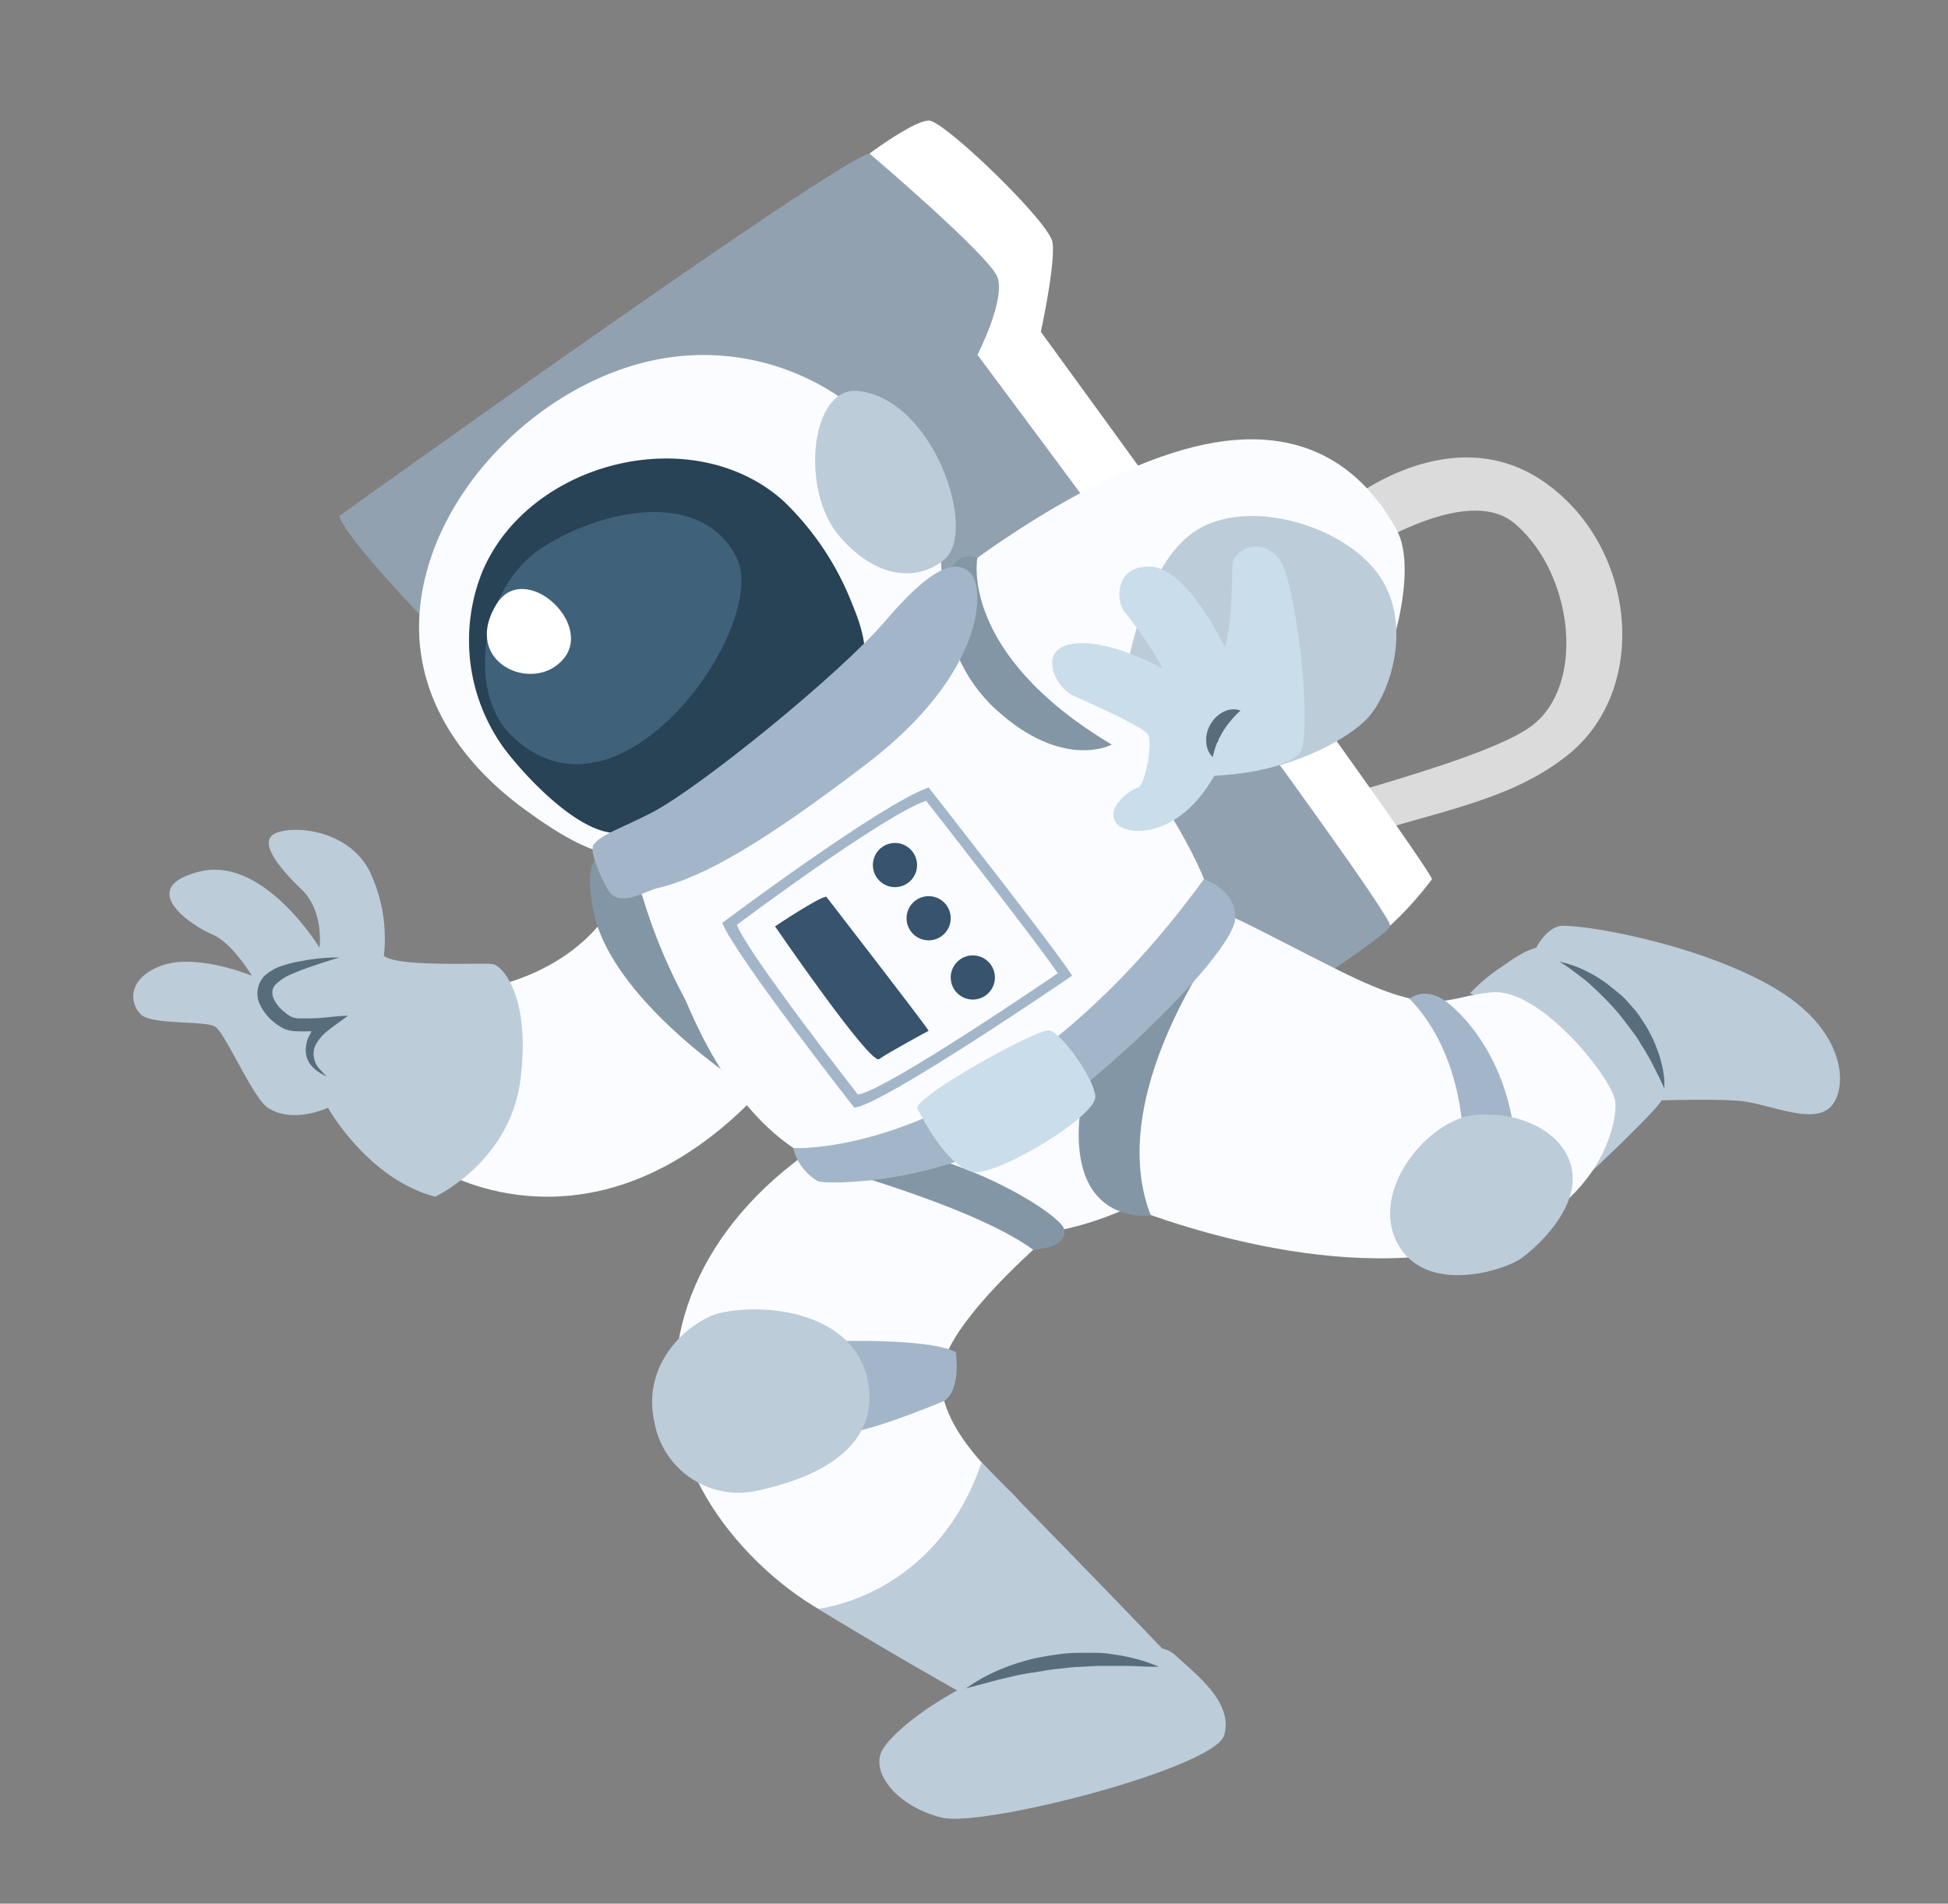 <svg xmlns="http://www.w3.org/2000/svg" viewBox="0 0 196.7 192.18"><rect x="0" y="0" width="196.7" height="192.18" fill="#808080" stroke="none"/><defs><style>.cls-1{fill:#fafcff;}.cls-2{fill:#a3b6c9;}.cls-3{fill:#bcccd8;}.cls-4{fill:#576d7c;}.cls-5{fill:#8396a5;}.cls-6{fill:#dbdbdb;}.cls-7{fill:#fff;}.cls-8{fill:#91a1af;}.cls-9{fill:#caddea;}.cls-10{fill:#37536d;}.cls-11{fill:#284256;}.cls-12{fill:#3f617a;}</style></defs><g id="Objects"><path class="cls-1" d="M110.6,120.81S96.15,132,95.12,138.17s7,12.16,7.74,13.33S97.3,165,90.37,165s-18.77-9.17-21.44-19.5,1.55-21.58,13.38-29.68S110.44,116.79,110.6,120.81Z"/><path class="cls-2" d="M81.26,135.5s12-.67,15.25,1c0,0,.6,3.7-1.16,4.93,0,0-9.75,4.11-11.25,3.17S81.26,135.5,81.26,135.5Z"/><path class="cls-3" d="M72.93,132.5c5.5-1.09,14.17.5,14.83,7.83s-8.33,9.5-11.33,10.17a8.64,8.64,0,0,1-10.33-6.83C64.6,137.17,70.22,133,72.93,132.5Z"/><path class="cls-3" d="M82.6,162.41s11.88-1.15,16.52-14.78c0,0,16.27,16.62,20.11,20.79s-14.87,5.75-17.37,4.91S84.37,163.54,82.6,162.41Z"/><path class="cls-3" d="M108.26,166.86c-9.66,1-18.48,7.81-19.32,10.14s2,5.5,6.18,6.5,27.5-5,28.49-8.32-2.92-6.21-5-8.14S108.26,166.86,108.26,166.86Z"/><path class="cls-4" d="M97.53,170.45l.73-.48a14.83,14.83,0,0,1,2-1.1,13.48,13.48,0,0,1,1.42-.6c.51-.2,1.06-.38,1.64-.55s1.18-.31,1.8-.43,1.25-.21,1.88-.3,1.28-.12,1.91-.13,1.25,0,1.85,0,1.18.08,1.72.17a15.38,15.38,0,0,1,1.52.27,16.63,16.63,0,0,1,2.21.64l.82.32-.87,0c-.55,0-1.34-.06-2.26-.08h-1.5l-1.66,0-1.76.1c-.6,0-1.21.1-1.82.16s-1.21.13-1.8.24-1.18.18-1.75.28-1.11.21-1.62.34-1,.22-1.46.35Z"/><path class="cls-1" d="M64.26,84.5S63.93,96.17,49.6,99.67s-6.17,18-4.84,18.66,16.5,8.84,32.5-8.66S68.62,81.79,64.26,84.5Z"/><path class="cls-5" d="M64.94,90.7a54.69,54.69,0,0,0,9.94,18.7s-13.35-8.58-15-17.63S63.8,87.26,64.94,90.7Z"/><path class="cls-3" d="M43.93,120.81s7.56-3.48,8.62-11.81-1.79-11.5-2.79-11.67-9.5.34-11-.83a15.68,15.68,0,0,0-1.5-8.67c-2.16-4-7.33-4.52-9.33-3.76s.17,3.47,2.5,5.7,1.83,5.9,1.83,5.9S26.6,86.33,20.1,88s-.67,5.5,1.33,6.33,4,4.17,4,4.17-5.67-2.33-9.17-1-3.16,3.88-2,4.94,6.5.56,7.5,1.23,3.81,7.2,5.28,8.16c2.56,1.67,6.08,0,6.08,0S37.1,119,43.93,120.81Z"/><path class="cls-4" d="M34.26,96.67s-1.43.4-3.47,1.13c-.51.18-1.05.41-1.6.65a5,5,0,0,0-1.42,1,1.18,1.18,0,0,0-.26.6,1.5,1.5,0,0,0,.1.71,3.54,3.54,0,0,0,1.11,1.4,3.63,3.63,0,0,0,.75.52,2.23,2.23,0,0,0,.79.13h1c.68,0,1.35-.06,2-.13s1.47-.15,1.87-.13c-.83.62-1.67,1.19-2.14,1.6a3.62,3.62,0,0,0-.65.65l-.18.22-.1.16a2.13,2.13,0,0,0-.32.64,2.24,2.24,0,0,0,.59,2.16,5.53,5.53,0,0,0,.5.53l.2.19-.24-.13a3.85,3.85,0,0,1-.66-.38,3,3,0,0,1-.88-.87,2.39,2.39,0,0,1-.35-1.67,2.89,2.89,0,0,1,.28-1l.12-.23.06-.11,0,0,.05-.1,0-.1s-.13,0-.15,0l-.11,0a9.55,9.55,0,0,1-1.1,0,3.69,3.69,0,0,1-1.34-.24,5.35,5.35,0,0,1-1.07-.7,5.07,5.07,0,0,1-1.5-2,2.61,2.61,0,0,1,.56-2.65,5,5,0,0,1,1.94-1.07A11.71,11.71,0,0,1,30.57,97a19.12,19.12,0,0,1,2.67-.32A9.83,9.83,0,0,1,34.26,96.67Z"/><path class="cls-6" d="M136.27,50.5s10.33-8.34,19.66-1.84,10.67,20.87,2.44,27.51c-9.18,7.4-22.08,5.59-38.09,16.3s.65-.64.65-.64L116.2,88a79.31,79.31,0,0,1,11.18-5.09c6.55-2.42,21.93-6,27-9.43,5.87-4,4.54-15.62-1.46-20.65-5.59-4.68-18.67,5-18.67,5Z"/><path class="cls-7" d="M87.8,15.5s4.48-3.33,6-3.33,12.12,10.21,12.47,12.27-1.17,9.06-1.17,9.06S143.6,86.32,144.6,88.75a35.19,35.19,0,0,1-4.24,4.71c-2.18,1.93-41.57-45.63-41.67-47S87.8,15.5,87.8,15.5Z"/><path class="cls-8" d="M42.93,62.62s-8.07-8.34-8.67-10.53c0,0,50.07-35.92,53.54-36.59,0,0,12,10.21,12.9,12.44s-2,7.88-2,7.88,41.78,55.94,41.67,57.64-41.67,27.16-41.67,27.16Z"/><path class="cls-3" d="M165.26,111.17s7.84-.33,10.67,0,7,2.33,8.83.66,2-7.83-6-12.33-19.83-6.33-21.33-6-3.31,3-3,5.5S165.26,111.17,165.26,111.17Z"/><path class="cls-3" d="M148.43,100.28s14.7,6,12.27,18c0,0,6.23-5.82,7.06-7.16s1.56-9.17-4.63-13.5-9.53-1.34-11.53,0A18.68,18.68,0,0,0,148.43,100.28Z"/><path class="cls-1" d="M111.43,120.81s17.67,8,33.67,5.86,18.33-13.16,18-15.5-7.5-11.34-12.34-11-5.5,2.83-15.5-2.17S123,91.4,120.93,91.83,104.1,112,111.43,120.81Z"/><path class="cls-2" d="M147.76,115.83s.31-9.09-5.43-15c0,0,1.44-1.28,3.6.21,0,0,5.85,4,7,13.5Z"/><path class="cls-3" d="M148.93,112.56c-4.69.43-10.67,7.61-7.83,12.94s10.83,2.74,12.5,1.54,5.66-4.89,5.16-8.71S153.76,112.13,148.93,112.56Z"/><path class="cls-4" d="M157.44,97.08l.74.18a10.4,10.4,0,0,1,1.87.72,12.82,12.82,0,0,1,1.19.64,14.76,14.76,0,0,1,1.25.86c.4.33.83.67,1.22,1s.77.81,1.15,1.22.7.88,1,1.35a13.29,13.29,0,0,1,.82,1.39,11.1,11.1,0,0,1,.61,1.39,9.08,9.08,0,0,1,.42,1.28,10.11,10.11,0,0,1,.35,2c0,.48,0,.76,0,.76l-.33-.69c-.19-.43-.49-1-.86-1.74-.18-.35-.4-.73-.62-1.12s-.49-.79-.74-1.21-.55-.82-.86-1.23-.62-.83-.94-1.23-.67-.8-1-1.16-.71-.74-1.05-1.08-.7-.67-1.06-1-.66-.58-1-.82c-.62-.49-1.17-.88-1.56-1.15Z"/><path class="cls-1" d="M82.31,117.19s5,5.81,17.62,7.31,24.67-9,26.67-11.83,2.17-14.84-4-21.34S82.31,117.19,82.31,117.19Z"/><path class="cls-5" d="M80.48,116.92s17.41,4.5,23.85,9.25c0,0,3.56-.15,3.12-2.08S90.57,112.33,80.48,116.92Z"/><path class="cls-5" d="M124.73,92.7s-13.6,17-8.53,30c0,0-10.16,1.46-6.47-14.26C112,98.68,123.1,91.92,124.73,92.7Z"/><path class="cls-1" d="M64.94,86.17s3.74,24.37,17.37,31S122.93,99.5,122.6,92.5,105.43,61.82,96.51,61,66,72.17,64.94,86.17Z"/><path class="cls-2" d="M80.1,115.9s20.78,1.26,41.47-27.15c0,0,3.32,1.12,3.16,4s-9.8,13-19.3,20-22.15,6.83-22.83,6.5A5.22,5.22,0,0,1,80.1,115.9Z"/><path class="cls-9" d="M92.6,111.83s3.19,6.66,6.09,6.5,12.08-5.73,11.91-7.66-3.5-6.47-4.67-6.65S92.91,110.37,92.6,111.83Z"/><path class="cls-2" d="M72.93,93.17s16-12,20.84-13.67c0,0,12.83,16.33,14.49,19,0,0-19,13-22,13.33C86.26,111.83,74.26,96.5,72.93,93.17Z"/><path class="cls-1" d="M74.4,93.37s14.68-11,19.11-12.53c0,0,11.76,15,13.29,17.42,0,0-17.43,11.93-20.18,12.23C86.62,110.49,75.62,96.43,74.4,93.37Z"/><path class="cls-10" d="M78.26,93.52s4.34-2.91,5.17-3c0,0,9.85,12.72,10.34,13.54,0,0-4.12,2.22-5,2.86S78.26,93.52,78.26,93.52Z"/><circle class="cls-10" cx="90.37" cy="87.33" r="2.23"/><circle class="cls-10" cx="93.77" cy="92.7" r="2.23"/><circle class="cls-10" cx="98.23" cy="98.68" r="2.23"/><path class="cls-1" d="M96.61,57.87s13.32-10.55,25-13,17,4.26,19.4,8.59-1.07,14.57-2.24,16-17.5,6.14-17.5,6.14-4.34,5-6.33,5.16-9.66-1.51-13.33-7.34S96.61,57.87,96.61,57.87Z"/><path class="cls-5" d="M98.69,56.31s-1.93,9.61,13.57,18.86c0,0-4.88,2.67-11.69-3.54S94.37,54.71,98.69,56.31Z"/><path class="cls-3" d="M113.76,67.67s1.67-10.5,6.84-14,14.83-.76,18.5,4.2,1.33,12.3-1.17,14.8-8.64,5.3-14.24,5.56S113.76,67.67,113.76,67.67Z"/><path class="cls-9" d="M122.6,78.33s7.33-.5,8.66-2.33-.33-17.5-2.16-19.67-4.67-.9-4.67.88-.14,6.29-.74,8.12c0,0-3.76-7.9-7.43-8.12s-3.66,3.46-2.66,4.62a42.62,42.62,0,0,1,3.83,5.67s-5.57-3.11-9.17-2.5-1.6,4.43,0,5.17,7.17,3.16,7.67,4-.33,5.16-1,5.33-3.17,1.83-2.33,3.42S118.94,84.83,122.6,78.33Z"/><path class="cls-4" d="M122.46,76.43a1.87,1.87,0,0,1-.2-.22,2,2,0,0,1-.36-.72,1.78,1.78,0,0,1-.09-.53,2.51,2.51,0,0,1,0-.61,5.12,5.12,0,0,1,.14-.63c.08-.21.18-.41.28-.61a5.52,5.52,0,0,1,.4-.55,3.42,3.42,0,0,1,.49-.44,2.49,2.49,0,0,1,.52-.3,2.25,2.25,0,0,1,.52-.17,1.87,1.87,0,0,1,.81,0l.29.08-.21.21c-.14.12-.31.3-.49.49l-.28.32a3,3,0,0,1-.28.34l-.26.38a2.75,2.75,0,0,0-.26.4,3.3,3.3,0,0,0-.23.41,4.1,4.1,0,0,0-.22.41c0,.15-.14.28-.18.42s-.11.26-.14.39A9.19,9.19,0,0,0,122.46,76.43Z"/><path class="cls-1" d="M62.76,86.17c-2.92.52-7.9-3.08-10-4.62C46.2,76.69,41.51,69.68,42.43,61.17,43.78,48.71,56,37.4,68.23,36a24.41,24.41,0,0,1,22,9.18c8.25,10.5,3.5,20.25,3.5,20.25S75.26,83.92,62.76,86.17Z"/><path class="cls-11" d="M63.1,84c-4,1-10.15-5.67-12.27-8.55a18.55,18.55,0,0,1-2.15-17.68c4.66-11.18,21.25-15.39,30.4-7.22a28.88,28.88,0,0,1,7,10.5c2.61,6.23,1,8.47-3.38,12.57A44.75,44.75,0,0,1,63.1,84Z"/><path class="cls-2" d="M66.39,89.66c-1.2.27-3.88,2.08-5,.17-.71-1.21-1.91-3.91-1.46-4.54.74-1.06,2.91-1.71,5.92-3.27,4.8-2.5,19-14,23.56-19.35s7.1-6.35,8.6-4.8S99.52,68,87.35,77.24C77.42,84.8,71.2,88.54,66.39,89.66Z"/><path class="cls-3" d="M86.63,39.47c-4.75-.49-5.92,10-1.83,14.71s8.31,4.27,10.62,2.25C98.69,53.57,94.31,40.27,86.63,39.47Z"/><path class="cls-12" d="M51.4,74c-4.2-4.37-2.9-14.75,3.43-18.77S71,49.46,74.39,56.31,62.3,85.29,51.4,74Z"/><path class="cls-7" d="M50.13,61c-3.62,5.91,3.8,9.15,6.8,5.48S52.88,56.54,50.13,61Z"/></g></svg>